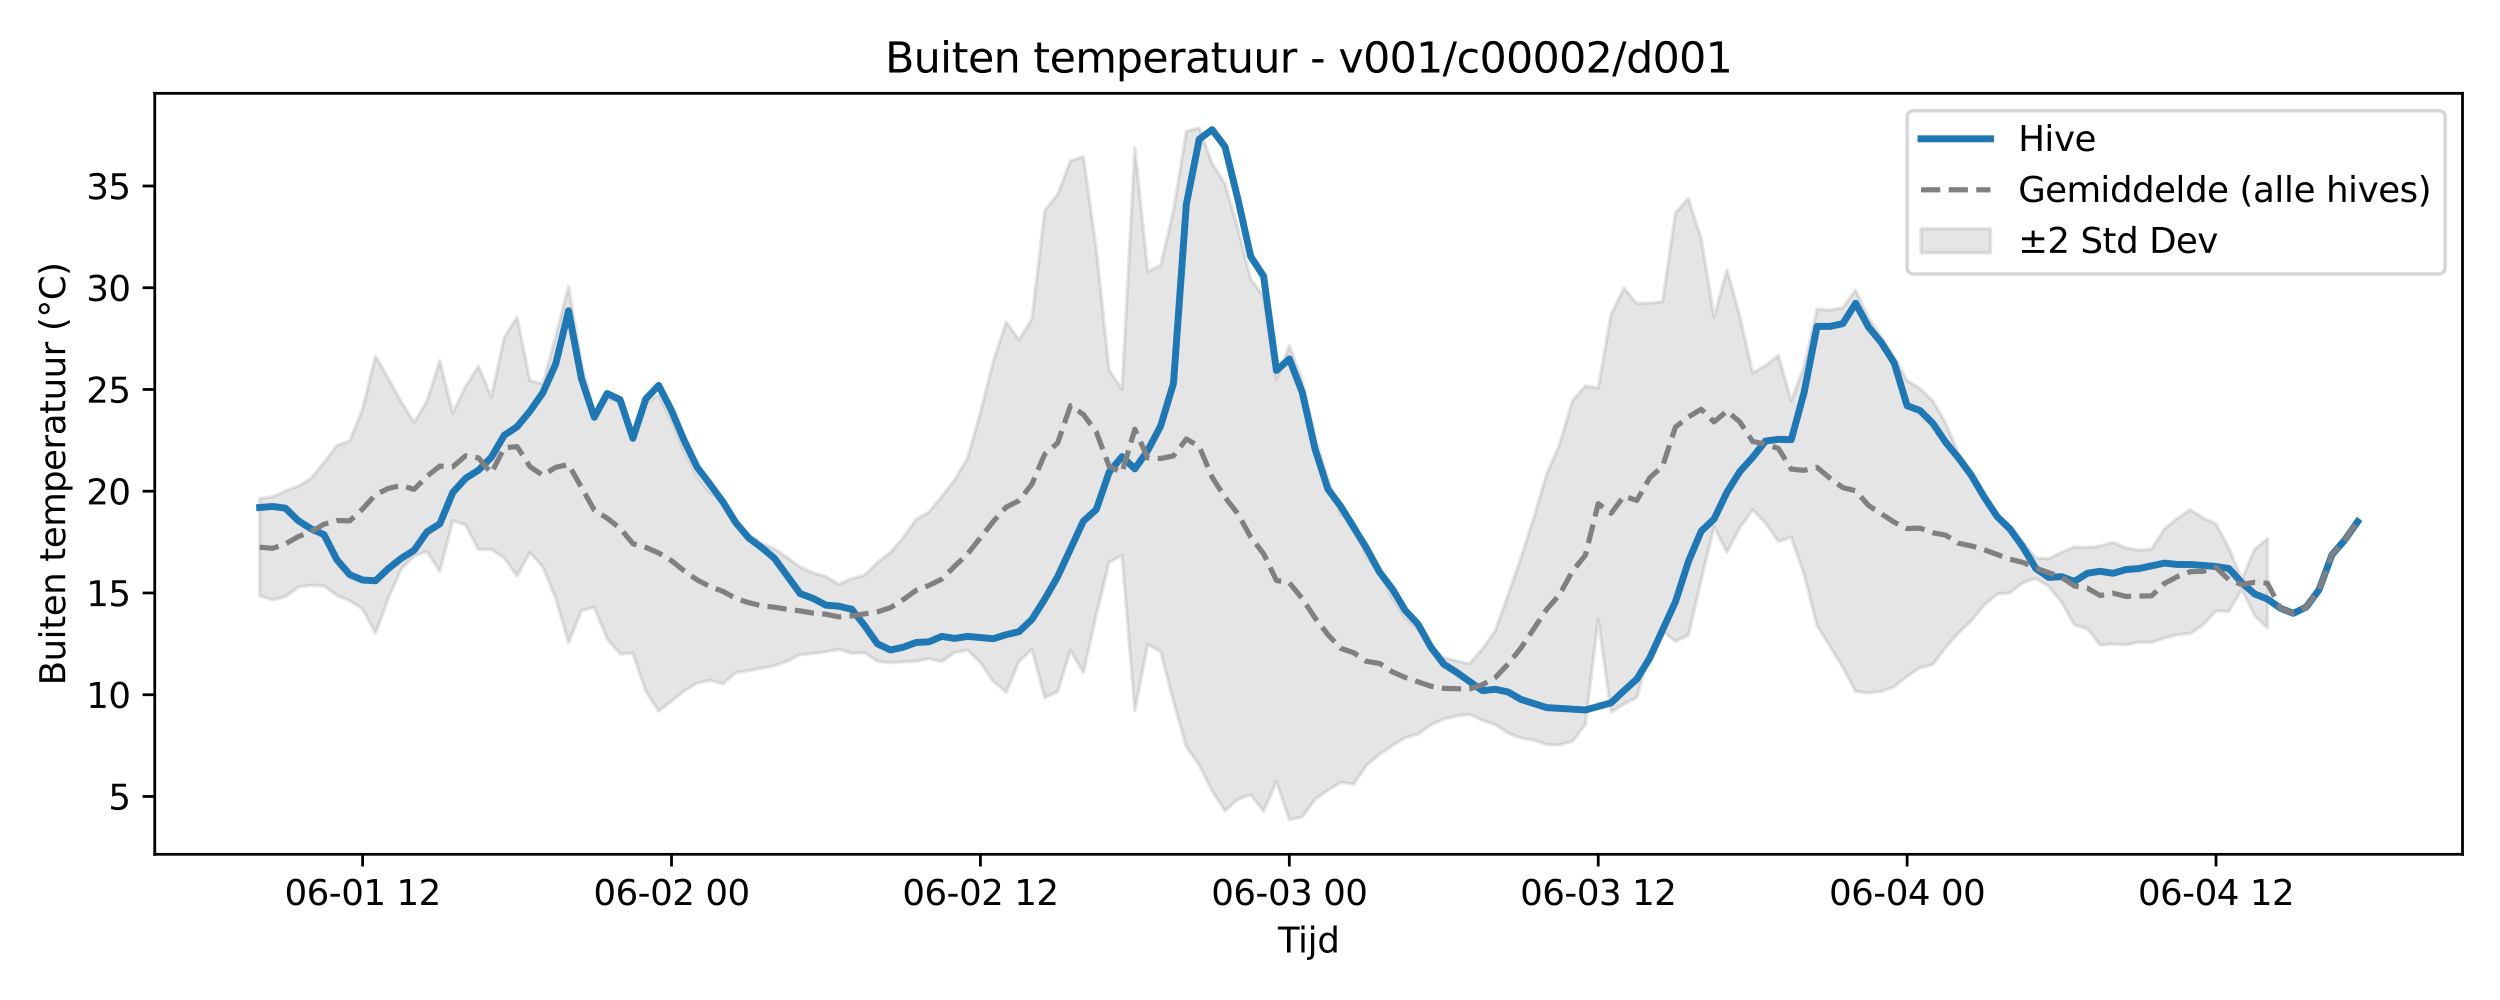<?xml version="1.0" encoding="utf-8" standalone="no"?>
<!DOCTYPE svg PUBLIC "-//W3C//DTD SVG 1.1//EN"
  "http://www.w3.org/Graphics/SVG/1.1/DTD/svg11.dtd">
<svg xmlns:xlink="http://www.w3.org/1999/xlink" width="720pt" height="288pt" viewBox="0 0 720 288" xmlns="http://www.w3.org/2000/svg" version="1.1">
 <defs>
  <style type="text/css">*{stroke-linejoin: round; stroke-linecap: butt}</style>
 </defs>
 <g id="figure_1">
  <g id="patch_1">
   <path d="M 0 288 
L 720 288 
L 720 0 
L 0 0 
z
" style="fill: #ffffff"/>
  </g>
  <g id="axes_1">
   <g id="patch_2">
    <path d="M 44.57 246.04 
L 709.2 246.04 
L 709.2 26.88 
L 44.57 26.88 
z
" style="fill: #ffffff"/>
   </g>
   <g id="FillBetweenPolyCollection_1">
    <defs>
     <path id="m3323a0ef65" d="M 74.78 -144.394 
L 74.78 -116.429 
L 78.487 -115.244 
L 82.194 -116.109 
L 85.901 -118.939 
L 89.608 -119.487 
L 93.314 -119.244 
L 97.021 -116.495 
L 100.728 -114.974 
L 104.435 -112.597 
L 108.142 -105.64 
L 111.848 -115.668 
L 115.555 -124.111 
L 119.262 -127.834 
L 122.969 -129.17 
L 126.676 -123.44 
L 130.383 -138.054 
L 134.089 -136.813 
L 137.796 -129.756 
L 141.503 -129.784 
L 145.21 -127.325 
L 148.917 -122.126 
L 152.623 -128.873 
L 156.33 -124.777 
L 160.037 -115.713 
L 163.744 -102.926 
L 167.451 -112.088 
L 171.157 -113.124 
L 174.864 -104.023 
L 178.571 -99.674 
L 182.278 -99.866 
L 185.985 -88.973 
L 189.691 -83.198 
L 193.398 -86.078 
L 197.105 -89.049 
L 200.812 -91.272 
L 204.519 -92.103 
L 208.225 -91.041 
L 211.932 -94.288 
L 215.639 -94.857 
L 219.346 -95.551 
L 223.053 -96.29 
L 226.759 -97.596 
L 230.466 -99.491 
L 234.173 -99.789 
L 237.88 -100.284 
L 241.587 -100.984 
L 245.293 -99.851 
L 249 -100.039 
L 252.707 -97.532 
L 256.414 -97.145 
L 260.121 -97.393 
L 263.827 -97.565 
L 267.534 -98.286 
L 271.241 -97.463 
L 274.948 -100.077 
L 278.655 -100.804 
L 282.361 -97.143 
L 286.068 -91.757 
L 289.775 -88.645 
L 293.482 -97.552 
L 297.189 -100.996 
L 300.896 -87.033 
L 304.602 -88.847 
L 308.309 -100.694 
L 312.016 -94.287 
L 315.723 -110.892 
L 319.43 -126.124 
L 323.136 -128.047 
L 326.843 -83.341 
L 330.55 -102.435 
L 334.257 -100.377 
L 337.964 -86.026 
L 341.67 -72.975 
L 345.377 -67.63 
L 349.084 -60.195 
L 352.791 -54.516 
L 356.498 -57.798 
L 360.204 -59.119 
L 363.911 -54.373 
L 367.618 -62.879 
L 371.325 -51.922 
L 375.032 -52.71 
L 378.738 -57.782 
L 382.445 -60.427 
L 386.152 -62.675 
L 389.859 -62.167 
L 393.566 -67.616 
L 397.272 -70.683 
L 400.979 -73.244 
L 404.686 -75.566 
L 408.393 -76.528 
L 412.1 -79.247 
L 415.806 -80.916 
L 419.513 -81.808 
L 423.22 -82.269 
L 426.927 -80.555 
L 430.634 -79.294 
L 434.34 -76.857 
L 438.047 -75.392 
L 441.754 -74.85 
L 445.461 -73.55 
L 449.168 -73.448 
L 452.874 -74.52 
L 456.581 -79.341 
L 460.288 -109.61 
L 463.995 -82.913 
L 467.702 -85.252 
L 471.409 -87.188 
L 475.115 -100.021 
L 478.822 -106.326 
L 482.529 -103.264 
L 486.236 -105.045 
L 489.943 -120.967 
L 493.649 -136.272 
L 497.356 -128.999 
L 501.063 -135.998 
L 504.77 -141.155 
L 508.477 -137.38 
L 512.183 -132.063 
L 515.89 -133.252 
L 519.597 -122.559 
L 523.304 -107.835 
L 527.011 -101.903 
L 530.717 -95.78 
L 534.424 -88.868 
L 538.131 -88.402 
L 541.838 -88.893 
L 545.545 -90.203 
L 549.251 -93.171 
L 552.958 -95.692 
L 556.665 -96.608 
L 560.372 -101.572 
L 564.079 -105.766 
L 567.785 -109.249 
L 571.492 -113.841 
L 575.199 -116.863 
L 578.906 -117.29 
L 582.613 -120.205 
L 586.319 -121.421 
L 590.026 -119.069 
L 593.733 -114.582 
L 597.44 -107.99 
L 601.147 -106.939 
L 604.853 -102.236 
L 608.56 -102.527 
L 612.267 -102.273 
L 615.974 -103.077 
L 619.681 -102.962 
L 623.387 -104.246 
L 627.094 -105.176 
L 630.801 -105.539 
L 634.508 -108.092 
L 638.215 -112.062 
L 641.922 -111.917 
L 645.628 -118.286 
L 649.335 -110.77 
L 653.042 -107.162 
L 653.042 -132.856 
L 653.042 -132.856 
L 649.335 -129.833 
L 645.628 -121.048 
L 641.922 -130.152 
L 638.215 -137.04 
L 634.508 -138.861 
L 630.801 -141.18 
L 627.094 -138.684 
L 623.387 -135.707 
L 619.681 -129.847 
L 615.974 -129.55 
L 612.267 -130.191 
L 608.56 -131.806 
L 604.853 -130.749 
L 601.147 -130.311 
L 597.44 -130.465 
L 593.733 -128.952 
L 590.026 -127.07 
L 586.319 -127.323 
L 582.613 -131.86 
L 578.906 -136.599 
L 575.199 -139.76 
L 571.492 -145.485 
L 567.785 -152.29 
L 564.079 -157.304 
L 560.372 -166.167 
L 556.665 -172.538 
L 552.958 -176.11 
L 549.251 -178.397 
L 545.545 -185.012 
L 541.838 -191.01 
L 538.131 -196.45 
L 534.424 -204.45 
L 530.717 -199.361 
L 527.011 -198.708 
L 523.304 -198.962 
L 519.597 -182.545 
L 515.89 -172.503 
L 512.183 -185.608 
L 508.477 -182.767 
L 504.77 -180.554 
L 501.063 -197.01 
L 497.356 -210.243 
L 493.649 -196.721 
L 489.943 -219.31 
L 486.236 -230.795 
L 482.529 -226.715 
L 478.822 -201.132 
L 475.115 -200.739 
L 471.409 -200.561 
L 467.702 -204.987 
L 463.995 -197.418 
L 460.288 -176.284 
L 456.581 -176.85 
L 452.874 -172.545 
L 449.168 -160.109 
L 445.461 -151.467 
L 441.754 -139.004 
L 438.047 -127.41 
L 434.34 -116.68 
L 430.634 -106.401 
L 426.927 -101.084 
L 423.22 -96.868 
L 419.513 -97.608 
L 415.806 -98.584 
L 412.1 -101.509 
L 408.393 -106.823 
L 404.686 -110.213 
L 400.979 -115.772 
L 397.272 -123.199 
L 393.566 -127.428 
L 389.859 -137.835 
L 386.152 -139.904 
L 382.445 -149.994 
L 378.738 -162.277 
L 375.032 -178.55 
L 371.325 -188.389 
L 367.618 -178.771 
L 363.911 -202.683 
L 360.204 -207.537 
L 356.498 -222.254 
L 352.791 -235.081 
L 349.084 -240.955 
L 345.377 -251.158 
L 341.67 -250.167 
L 337.964 -227.376 
L 334.257 -211.518 
L 330.55 -209.845 
L 326.843 -245.439 
L 323.136 -175.82 
L 319.43 -181.325 
L 315.723 -216.324 
L 312.016 -242.948 
L 308.309 -241.658 
L 304.602 -232.007 
L 300.896 -227.402 
L 297.189 -196.136 
L 293.482 -190.091 
L 289.775 -195.231 
L 286.068 -183.885 
L 282.361 -169.15 
L 278.655 -156.112 
L 274.948 -149.807 
L 271.241 -144.997 
L 267.534 -140.518 
L 263.827 -138.392 
L 260.121 -133.206 
L 256.414 -128.821 
L 252.707 -126.035 
L 249 -122.327 
L 245.293 -121.371 
L 241.587 -119.708 
L 237.88 -121.943 
L 234.173 -123.052 
L 230.466 -124.634 
L 226.759 -127.449 
L 223.053 -129.928 
L 219.346 -131.504 
L 215.639 -134.011 
L 211.932 -136.981 
L 208.225 -144.321 
L 204.519 -146.031 
L 200.812 -150.658 
L 197.105 -158.015 
L 193.398 -166.959 
L 189.691 -174.304 
L 185.985 -171.711 
L 182.278 -162.995 
L 178.571 -172.117 
L 174.864 -173.462 
L 171.157 -169.049 
L 167.451 -183.425 
L 163.744 -205.537 
L 160.037 -191.102 
L 156.33 -177.434 
L 152.623 -178.389 
L 148.917 -196.634 
L 145.21 -190.737 
L 141.503 -173.655 
L 137.796 -182.502 
L 134.089 -176.658 
L 130.383 -169.04 
L 126.676 -184.101 
L 122.969 -172.483 
L 119.262 -166.312 
L 115.555 -172.239 
L 111.848 -179.035 
L 108.142 -185.398 
L 104.435 -170.245 
L 100.728 -161.031 
L 97.021 -159.65 
L 93.314 -154.836 
L 89.608 -150.239 
L 85.901 -147.996 
L 82.194 -146.584 
L 78.487 -144.909 
L 74.78 -144.394 
z
" style="stroke: #808080; stroke-opacity: 0.2"/>
    </defs>
    <g clip-path="url(#pe0b21aeaa2)">
     <use xlink:href="#m3323a0ef65" x="0" y="288" style="fill: #808080; fill-opacity: 0.2; stroke: #808080; stroke-opacity: 0.2"/>
    </g>
   </g>
   <g id="matplotlib.axis_1">
    <g id="xtick_1">
     <g id="line2d_1">
      <defs>
       <path id="mafd7fce8d9" d="M 0 0 
L 0 3.5 
" style="stroke: #000000; stroke-width: 0.8"/>
      </defs>
      <g>
       <use xlink:href="#mafd7fce8d9" x="104.435" y="246.04" style="stroke: #000000; stroke-width: 0.8"/>
      </g>
     </g>
     <g id="text_1">
      <!-- 06-01 12 -->
      <g transform="translate(81.954 260.638) scale(0.1 -0.1)">
       <defs>
        <path id="DejaVuSans-30" d="M 2034 4250 
Q 1547 4250 1301 3770 
Q 1056 3291 1056 2328 
Q 1056 1369 1301 889 
Q 1547 409 2034 409 
Q 2525 409 2770 889 
Q 3016 1369 3016 2328 
Q 3016 3291 2770 3770 
Q 2525 4250 2034 4250 
z
M 2034 4750 
Q 2819 4750 3233 4129 
Q 3647 3509 3647 2328 
Q 3647 1150 3233 529 
Q 2819 -91 2034 -91 
Q 1250 -91 836 529 
Q 422 1150 422 2328 
Q 422 3509 836 4129 
Q 1250 4750 2034 4750 
z
" transform="scale(0.016)"/>
        <path id="DejaVuSans-36" d="M 2113 2584 
Q 1688 2584 1439 2293 
Q 1191 2003 1191 1497 
Q 1191 994 1439 701 
Q 1688 409 2113 409 
Q 2538 409 2786 701 
Q 3034 994 3034 1497 
Q 3034 2003 2786 2293 
Q 2538 2584 2113 2584 
z
M 3366 4563 
L 3366 3988 
Q 3128 4100 2886 4159 
Q 2644 4219 2406 4219 
Q 1781 4219 1451 3797 
Q 1122 3375 1075 2522 
Q 1259 2794 1537 2939 
Q 1816 3084 2150 3084 
Q 2853 3084 3261 2657 
Q 3669 2231 3669 1497 
Q 3669 778 3244 343 
Q 2819 -91 2113 -91 
Q 1303 -91 875 529 
Q 447 1150 447 2328 
Q 447 3434 972 4092 
Q 1497 4750 2381 4750 
Q 2619 4750 2861 4703 
Q 3103 4656 3366 4563 
z
" transform="scale(0.016)"/>
        <path id="DejaVuSans-2d" d="M 313 2009 
L 1997 2009 
L 1997 1497 
L 313 1497 
L 313 2009 
z
" transform="scale(0.016)"/>
        <path id="DejaVuSans-31" d="M 794 531 
L 1825 531 
L 1825 4091 
L 703 3866 
L 703 4441 
L 1819 4666 
L 2450 4666 
L 2450 531 
L 3481 531 
L 3481 0 
L 794 0 
L 794 531 
z
" transform="scale(0.016)"/>
        <path id="DejaVuSans-20" transform="scale(0.016)"/>
        <path id="DejaVuSans-32" d="M 1228 531 
L 3431 531 
L 3431 0 
L 469 0 
L 469 531 
Q 828 903 1448 1529 
Q 2069 2156 2228 2338 
Q 2531 2678 2651 2914 
Q 2772 3150 2772 3378 
Q 2772 3750 2511 3984 
Q 2250 4219 1831 4219 
Q 1534 4219 1204 4116 
Q 875 4013 500 3803 
L 500 4441 
Q 881 4594 1212 4672 
Q 1544 4750 1819 4750 
Q 2544 4750 2975 4387 
Q 3406 4025 3406 3419 
Q 3406 3131 3298 2873 
Q 3191 2616 2906 2266 
Q 2828 2175 2409 1742 
Q 1991 1309 1228 531 
z
" transform="scale(0.016)"/>
       </defs>
       <use xlink:href="#DejaVuSans-30"/>
       <use xlink:href="#DejaVuSans-36" transform="translate(63.623 0)"/>
       <use xlink:href="#DejaVuSans-2d" transform="translate(127.246 0)"/>
       <use xlink:href="#DejaVuSans-30" transform="translate(163.33 0)"/>
       <use xlink:href="#DejaVuSans-31" transform="translate(226.953 0)"/>
       <use xlink:href="#DejaVuSans-20" transform="translate(290.576 0)"/>
       <use xlink:href="#DejaVuSans-31" transform="translate(322.363 0)"/>
       <use xlink:href="#DejaVuSans-32" transform="translate(385.986 0)"/>
      </g>
     </g>
    </g>
    <g id="xtick_2">
     <g id="line2d_2">
      <g>
       <use xlink:href="#mafd7fce8d9" x="193.398" y="246.04" style="stroke: #000000; stroke-width: 0.8"/>
      </g>
     </g>
     <g id="text_2">
      <!-- 06-02 00 -->
      <g transform="translate(170.918 260.638) scale(0.1 -0.1)">
       <use xlink:href="#DejaVuSans-30"/>
       <use xlink:href="#DejaVuSans-36" transform="translate(63.623 0)"/>
       <use xlink:href="#DejaVuSans-2d" transform="translate(127.246 0)"/>
       <use xlink:href="#DejaVuSans-30" transform="translate(163.33 0)"/>
       <use xlink:href="#DejaVuSans-32" transform="translate(226.953 0)"/>
       <use xlink:href="#DejaVuSans-20" transform="translate(290.576 0)"/>
       <use xlink:href="#DejaVuSans-30" transform="translate(322.363 0)"/>
       <use xlink:href="#DejaVuSans-30" transform="translate(385.986 0)"/>
      </g>
     </g>
    </g>
    <g id="xtick_3">
     <g id="line2d_3">
      <g>
       <use xlink:href="#mafd7fce8d9" x="282.361" y="246.04" style="stroke: #000000; stroke-width: 0.8"/>
      </g>
     </g>
     <g id="text_3">
      <!-- 06-02 12 -->
      <g transform="translate(259.881 260.638) scale(0.1 -0.1)">
       <use xlink:href="#DejaVuSans-30"/>
       <use xlink:href="#DejaVuSans-36" transform="translate(63.623 0)"/>
       <use xlink:href="#DejaVuSans-2d" transform="translate(127.246 0)"/>
       <use xlink:href="#DejaVuSans-30" transform="translate(163.33 0)"/>
       <use xlink:href="#DejaVuSans-32" transform="translate(226.953 0)"/>
       <use xlink:href="#DejaVuSans-20" transform="translate(290.576 0)"/>
       <use xlink:href="#DejaVuSans-31" transform="translate(322.363 0)"/>
       <use xlink:href="#DejaVuSans-32" transform="translate(385.986 0)"/>
      </g>
     </g>
    </g>
    <g id="xtick_4">
     <g id="line2d_4">
      <g>
       <use xlink:href="#mafd7fce8d9" x="371.325" y="246.04" style="stroke: #000000; stroke-width: 0.8"/>
      </g>
     </g>
     <g id="text_4">
      <!-- 06-03 00 -->
      <g transform="translate(348.844 260.638) scale(0.1 -0.1)">
       <defs>
        <path id="DejaVuSans-33" d="M 2597 2516 
Q 3050 2419 3304 2112 
Q 3559 1806 3559 1356 
Q 3559 666 3084 287 
Q 2609 -91 1734 -91 
Q 1441 -91 1130 -33 
Q 819 25 488 141 
L 488 750 
Q 750 597 1062 519 
Q 1375 441 1716 441 
Q 2309 441 2620 675 
Q 2931 909 2931 1356 
Q 2931 1769 2642 2001 
Q 2353 2234 1838 2234 
L 1294 2234 
L 1294 2753 
L 1863 2753 
Q 2328 2753 2575 2939 
Q 2822 3125 2822 3475 
Q 2822 3834 2567 4026 
Q 2313 4219 1838 4219 
Q 1578 4219 1281 4162 
Q 984 4106 628 3988 
L 628 4550 
Q 988 4650 1302 4700 
Q 1616 4750 1894 4750 
Q 2613 4750 3031 4423 
Q 3450 4097 3450 3541 
Q 3450 3153 3228 2886 
Q 3006 2619 2597 2516 
z
" transform="scale(0.016)"/>
       </defs>
       <use xlink:href="#DejaVuSans-30"/>
       <use xlink:href="#DejaVuSans-36" transform="translate(63.623 0)"/>
       <use xlink:href="#DejaVuSans-2d" transform="translate(127.246 0)"/>
       <use xlink:href="#DejaVuSans-30" transform="translate(163.33 0)"/>
       <use xlink:href="#DejaVuSans-33" transform="translate(226.953 0)"/>
       <use xlink:href="#DejaVuSans-20" transform="translate(290.576 0)"/>
       <use xlink:href="#DejaVuSans-30" transform="translate(322.363 0)"/>
       <use xlink:href="#DejaVuSans-30" transform="translate(385.986 0)"/>
      </g>
     </g>
    </g>
    <g id="xtick_5">
     <g id="line2d_5">
      <g>
       <use xlink:href="#mafd7fce8d9" x="460.288" y="246.04" style="stroke: #000000; stroke-width: 0.8"/>
      </g>
     </g>
     <g id="text_5">
      <!-- 06-03 12 -->
      <g transform="translate(437.808 260.638) scale(0.1 -0.1)">
       <use xlink:href="#DejaVuSans-30"/>
       <use xlink:href="#DejaVuSans-36" transform="translate(63.623 0)"/>
       <use xlink:href="#DejaVuSans-2d" transform="translate(127.246 0)"/>
       <use xlink:href="#DejaVuSans-30" transform="translate(163.33 0)"/>
       <use xlink:href="#DejaVuSans-33" transform="translate(226.953 0)"/>
       <use xlink:href="#DejaVuSans-20" transform="translate(290.576 0)"/>
       <use xlink:href="#DejaVuSans-31" transform="translate(322.363 0)"/>
       <use xlink:href="#DejaVuSans-32" transform="translate(385.986 0)"/>
      </g>
     </g>
    </g>
    <g id="xtick_6">
     <g id="line2d_6">
      <g>
       <use xlink:href="#mafd7fce8d9" x="549.251" y="246.04" style="stroke: #000000; stroke-width: 0.8"/>
      </g>
     </g>
     <g id="text_6">
      <!-- 06-04 00 -->
      <g transform="translate(526.771 260.638) scale(0.1 -0.1)">
       <defs>
        <path id="DejaVuSans-34" d="M 2419 4116 
L 825 1625 
L 2419 1625 
L 2419 4116 
z
M 2253 4666 
L 3047 4666 
L 3047 1625 
L 3713 1625 
L 3713 1100 
L 3047 1100 
L 3047 0 
L 2419 0 
L 2419 1100 
L 313 1100 
L 313 1709 
L 2253 4666 
z
" transform="scale(0.016)"/>
       </defs>
       <use xlink:href="#DejaVuSans-30"/>
       <use xlink:href="#DejaVuSans-36" transform="translate(63.623 0)"/>
       <use xlink:href="#DejaVuSans-2d" transform="translate(127.246 0)"/>
       <use xlink:href="#DejaVuSans-30" transform="translate(163.33 0)"/>
       <use xlink:href="#DejaVuSans-34" transform="translate(226.953 0)"/>
       <use xlink:href="#DejaVuSans-20" transform="translate(290.576 0)"/>
       <use xlink:href="#DejaVuSans-30" transform="translate(322.363 0)"/>
       <use xlink:href="#DejaVuSans-30" transform="translate(385.986 0)"/>
      </g>
     </g>
    </g>
    <g id="xtick_7">
     <g id="line2d_7">
      <g>
       <use xlink:href="#mafd7fce8d9" x="638.215" y="246.04" style="stroke: #000000; stroke-width: 0.8"/>
      </g>
     </g>
     <g id="text_7">
      <!-- 06-04 12 -->
      <g transform="translate(615.734 260.638) scale(0.1 -0.1)">
       <use xlink:href="#DejaVuSans-30"/>
       <use xlink:href="#DejaVuSans-36" transform="translate(63.623 0)"/>
       <use xlink:href="#DejaVuSans-2d" transform="translate(127.246 0)"/>
       <use xlink:href="#DejaVuSans-30" transform="translate(163.33 0)"/>
       <use xlink:href="#DejaVuSans-34" transform="translate(226.953 0)"/>
       <use xlink:href="#DejaVuSans-20" transform="translate(290.576 0)"/>
       <use xlink:href="#DejaVuSans-31" transform="translate(322.363 0)"/>
       <use xlink:href="#DejaVuSans-32" transform="translate(385.986 0)"/>
      </g>
     </g>
    </g>
    <g id="text_8">
     <!-- Tijd -->
     <g transform="translate(368.035 274.317) scale(0.1 -0.1)">
      <defs>
       <path id="DejaVuSans-54" d="M -19 4666 
L 3928 4666 
L 3928 4134 
L 2272 4134 
L 2272 0 
L 1638 0 
L 1638 4134 
L -19 4134 
L -19 4666 
z
" transform="scale(0.016)"/>
       <path id="DejaVuSans-69" d="M 603 3500 
L 1178 3500 
L 1178 0 
L 603 0 
L 603 3500 
z
M 603 4863 
L 1178 4863 
L 1178 4134 
L 603 4134 
L 603 4863 
z
" transform="scale(0.016)"/>
       <path id="DejaVuSans-6a" d="M 603 3500 
L 1178 3500 
L 1178 -63 
Q 1178 -731 923 -1031 
Q 669 -1331 103 -1331 
L -116 -1331 
L -116 -844 
L 38 -844 
Q 366 -844 484 -692 
Q 603 -541 603 -63 
L 603 3500 
z
M 603 4863 
L 1178 4863 
L 1178 4134 
L 603 4134 
L 603 4863 
z
" transform="scale(0.016)"/>
       <path id="DejaVuSans-64" d="M 2906 2969 
L 2906 4863 
L 3481 4863 
L 3481 0 
L 2906 0 
L 2906 525 
Q 2725 213 2448 61 
Q 2172 -91 1784 -91 
Q 1150 -91 751 415 
Q 353 922 353 1747 
Q 353 2572 751 3078 
Q 1150 3584 1784 3584 
Q 2172 3584 2448 3432 
Q 2725 3281 2906 2969 
z
M 947 1747 
Q 947 1113 1208 752 
Q 1469 391 1925 391 
Q 2381 391 2643 752 
Q 2906 1113 2906 1747 
Q 2906 2381 2643 2742 
Q 2381 3103 1925 3103 
Q 1469 3103 1208 2742 
Q 947 2381 947 1747 
z
" transform="scale(0.016)"/>
      </defs>
      <use xlink:href="#DejaVuSans-54"/>
      <use xlink:href="#DejaVuSans-69" transform="translate(57.959 0)"/>
      <use xlink:href="#DejaVuSans-6a" transform="translate(85.742 0)"/>
      <use xlink:href="#DejaVuSans-64" transform="translate(113.525 0)"/>
     </g>
    </g>
   </g>
   <g id="matplotlib.axis_2">
    <g id="ytick_1">
     <g id="line2d_8">
      <defs>
       <path id="m4defe7dc3b" d="M 0 0 
L -3.5 0 
" style="stroke: #000000; stroke-width: 0.8"/>
      </defs>
      <g>
       <use xlink:href="#m4defe7dc3b" x="44.57" y="229.382" style="stroke: #000000; stroke-width: 0.8"/>
      </g>
     </g>
     <g id="text_9">
      <!-- 5 -->
      <g transform="translate(31.207 233.181) scale(0.1 -0.1)">
       <defs>
        <path id="DejaVuSans-35" d="M 691 4666 
L 3169 4666 
L 3169 4134 
L 1269 4134 
L 1269 2991 
Q 1406 3038 1543 3061 
Q 1681 3084 1819 3084 
Q 2600 3084 3056 2656 
Q 3513 2228 3513 1497 
Q 3513 744 3044 326 
Q 2575 -91 1722 -91 
Q 1428 -91 1123 -41 
Q 819 9 494 109 
L 494 744 
Q 775 591 1075 516 
Q 1375 441 1709 441 
Q 2250 441 2565 725 
Q 2881 1009 2881 1497 
Q 2881 1984 2565 2268 
Q 2250 2553 1709 2553 
Q 1456 2553 1204 2497 
Q 953 2441 691 2322 
L 691 4666 
z
" transform="scale(0.016)"/>
       </defs>
       <use xlink:href="#DejaVuSans-35"/>
      </g>
     </g>
    </g>
    <g id="ytick_2">
     <g id="line2d_9">
      <g>
       <use xlink:href="#m4defe7dc3b" x="44.57" y="200.078" style="stroke: #000000; stroke-width: 0.8"/>
      </g>
     </g>
     <g id="text_10">
      <!-- 10 -->
      <g transform="translate(24.845 203.878) scale(0.1 -0.1)">
       <use xlink:href="#DejaVuSans-31"/>
       <use xlink:href="#DejaVuSans-30" transform="translate(63.623 0)"/>
      </g>
     </g>
    </g>
    <g id="ytick_3">
     <g id="line2d_10">
      <g>
       <use xlink:href="#m4defe7dc3b" x="44.57" y="170.775" style="stroke: #000000; stroke-width: 0.8"/>
      </g>
     </g>
     <g id="text_11">
      <!-- 15 -->
      <g transform="translate(24.845 174.574) scale(0.1 -0.1)">
       <use xlink:href="#DejaVuSans-31"/>
       <use xlink:href="#DejaVuSans-35" transform="translate(63.623 0)"/>
      </g>
     </g>
    </g>
    <g id="ytick_4">
     <g id="line2d_11">
      <g>
       <use xlink:href="#m4defe7dc3b" x="44.57" y="141.471" style="stroke: #000000; stroke-width: 0.8"/>
      </g>
     </g>
     <g id="text_12">
      <!-- 20 -->
      <g transform="translate(24.845 145.271) scale(0.1 -0.1)">
       <use xlink:href="#DejaVuSans-32"/>
       <use xlink:href="#DejaVuSans-30" transform="translate(63.623 0)"/>
      </g>
     </g>
    </g>
    <g id="ytick_5">
     <g id="line2d_12">
      <g>
       <use xlink:href="#m4defe7dc3b" x="44.57" y="112.168" style="stroke: #000000; stroke-width: 0.8"/>
      </g>
     </g>
     <g id="text_13">
      <!-- 25 -->
      <g transform="translate(24.845 115.967) scale(0.1 -0.1)">
       <use xlink:href="#DejaVuSans-32"/>
       <use xlink:href="#DejaVuSans-35" transform="translate(63.623 0)"/>
      </g>
     </g>
    </g>
    <g id="ytick_6">
     <g id="line2d_13">
      <g>
       <use xlink:href="#m4defe7dc3b" x="44.57" y="82.865" style="stroke: #000000; stroke-width: 0.8"/>
      </g>
     </g>
     <g id="text_14">
      <!-- 30 -->
      <g transform="translate(24.845 86.664) scale(0.1 -0.1)">
       <use xlink:href="#DejaVuSans-33"/>
       <use xlink:href="#DejaVuSans-30" transform="translate(63.623 0)"/>
      </g>
     </g>
    </g>
    <g id="ytick_7">
     <g id="line2d_14">
      <g>
       <use xlink:href="#m4defe7dc3b" x="44.57" y="53.561" style="stroke: #000000; stroke-width: 0.8"/>
      </g>
     </g>
     <g id="text_15">
      <!-- 35 -->
      <g transform="translate(24.845 57.36) scale(0.1 -0.1)">
       <use xlink:href="#DejaVuSans-33"/>
       <use xlink:href="#DejaVuSans-35" transform="translate(63.623 0)"/>
      </g>
     </g>
    </g>
    <g id="text_16">
     <!-- Buiten temperatuur (°C) -->
     <g transform="translate(18.765 197.355) rotate(-90) scale(0.1 -0.1)">
      <defs>
       <path id="DejaVuSans-42" d="M 1259 2228 
L 1259 519 
L 2272 519 
Q 2781 519 3026 730 
Q 3272 941 3272 1375 
Q 3272 1813 3026 2020 
Q 2781 2228 2272 2228 
L 1259 2228 
z
M 1259 4147 
L 1259 2741 
L 2194 2741 
Q 2656 2741 2882 2914 
Q 3109 3088 3109 3444 
Q 3109 3797 2882 3972 
Q 2656 4147 2194 4147 
L 1259 4147 
z
M 628 4666 
L 2241 4666 
Q 2963 4666 3353 4366 
Q 3744 4066 3744 3513 
Q 3744 3084 3544 2831 
Q 3344 2578 2956 2516 
Q 3422 2416 3680 2098 
Q 3938 1781 3938 1306 
Q 3938 681 3513 340 
Q 3088 0 2303 0 
L 628 0 
L 628 4666 
z
" transform="scale(0.016)"/>
       <path id="DejaVuSans-75" d="M 544 1381 
L 544 3500 
L 1119 3500 
L 1119 1403 
Q 1119 906 1312 657 
Q 1506 409 1894 409 
Q 2359 409 2629 706 
Q 2900 1003 2900 1516 
L 2900 3500 
L 3475 3500 
L 3475 0 
L 2900 0 
L 2900 538 
Q 2691 219 2414 64 
Q 2138 -91 1772 -91 
Q 1169 -91 856 284 
Q 544 659 544 1381 
z
M 1991 3584 
L 1991 3584 
z
" transform="scale(0.016)"/>
       <path id="DejaVuSans-74" d="M 1172 4494 
L 1172 3500 
L 2356 3500 
L 2356 3053 
L 1172 3053 
L 1172 1153 
Q 1172 725 1289 603 
Q 1406 481 1766 481 
L 2356 481 
L 2356 0 
L 1766 0 
Q 1100 0 847 248 
Q 594 497 594 1153 
L 594 3053 
L 172 3053 
L 172 3500 
L 594 3500 
L 594 4494 
L 1172 4494 
z
" transform="scale(0.016)"/>
       <path id="DejaVuSans-65" d="M 3597 1894 
L 3597 1613 
L 953 1613 
Q 991 1019 1311 708 
Q 1631 397 2203 397 
Q 2534 397 2845 478 
Q 3156 559 3463 722 
L 3463 178 
Q 3153 47 2828 -22 
Q 2503 -91 2169 -91 
Q 1331 -91 842 396 
Q 353 884 353 1716 
Q 353 2575 817 3079 
Q 1281 3584 2069 3584 
Q 2775 3584 3186 3129 
Q 3597 2675 3597 1894 
z
M 3022 2063 
Q 3016 2534 2758 2815 
Q 2500 3097 2075 3097 
Q 1594 3097 1305 2825 
Q 1016 2553 972 2059 
L 3022 2063 
z
" transform="scale(0.016)"/>
       <path id="DejaVuSans-6e" d="M 3513 2113 
L 3513 0 
L 2938 0 
L 2938 2094 
Q 2938 2591 2744 2837 
Q 2550 3084 2163 3084 
Q 1697 3084 1428 2787 
Q 1159 2491 1159 1978 
L 1159 0 
L 581 0 
L 581 3500 
L 1159 3500 
L 1159 2956 
Q 1366 3272 1645 3428 
Q 1925 3584 2291 3584 
Q 2894 3584 3203 3211 
Q 3513 2838 3513 2113 
z
" transform="scale(0.016)"/>
       <path id="DejaVuSans-6d" d="M 3328 2828 
Q 3544 3216 3844 3400 
Q 4144 3584 4550 3584 
Q 5097 3584 5394 3201 
Q 5691 2819 5691 2113 
L 5691 0 
L 5113 0 
L 5113 2094 
Q 5113 2597 4934 2840 
Q 4756 3084 4391 3084 
Q 3944 3084 3684 2787 
Q 3425 2491 3425 1978 
L 3425 0 
L 2847 0 
L 2847 2094 
Q 2847 2600 2669 2842 
Q 2491 3084 2119 3084 
Q 1678 3084 1418 2786 
Q 1159 2488 1159 1978 
L 1159 0 
L 581 0 
L 581 3500 
L 1159 3500 
L 1159 2956 
Q 1356 3278 1631 3431 
Q 1906 3584 2284 3584 
Q 2666 3584 2933 3390 
Q 3200 3197 3328 2828 
z
" transform="scale(0.016)"/>
       <path id="DejaVuSans-70" d="M 1159 525 
L 1159 -1331 
L 581 -1331 
L 581 3500 
L 1159 3500 
L 1159 2969 
Q 1341 3281 1617 3432 
Q 1894 3584 2278 3584 
Q 2916 3584 3314 3078 
Q 3713 2572 3713 1747 
Q 3713 922 3314 415 
Q 2916 -91 2278 -91 
Q 1894 -91 1617 61 
Q 1341 213 1159 525 
z
M 3116 1747 
Q 3116 2381 2855 2742 
Q 2594 3103 2138 3103 
Q 1681 3103 1420 2742 
Q 1159 2381 1159 1747 
Q 1159 1113 1420 752 
Q 1681 391 2138 391 
Q 2594 391 2855 752 
Q 3116 1113 3116 1747 
z
" transform="scale(0.016)"/>
       <path id="DejaVuSans-72" d="M 2631 2963 
Q 2534 3019 2420 3045 
Q 2306 3072 2169 3072 
Q 1681 3072 1420 2755 
Q 1159 2438 1159 1844 
L 1159 0 
L 581 0 
L 581 3500 
L 1159 3500 
L 1159 2956 
Q 1341 3275 1631 3429 
Q 1922 3584 2338 3584 
Q 2397 3584 2469 3576 
Q 2541 3569 2628 3553 
L 2631 2963 
z
" transform="scale(0.016)"/>
       <path id="DejaVuSans-61" d="M 2194 1759 
Q 1497 1759 1228 1600 
Q 959 1441 959 1056 
Q 959 750 1161 570 
Q 1363 391 1709 391 
Q 2188 391 2477 730 
Q 2766 1069 2766 1631 
L 2766 1759 
L 2194 1759 
z
M 3341 1997 
L 3341 0 
L 2766 0 
L 2766 531 
Q 2569 213 2275 61 
Q 1981 -91 1556 -91 
Q 1019 -91 701 211 
Q 384 513 384 1019 
Q 384 1609 779 1909 
Q 1175 2209 1959 2209 
L 2766 2209 
L 2766 2266 
Q 2766 2663 2505 2880 
Q 2244 3097 1772 3097 
Q 1472 3097 1187 3025 
Q 903 2953 641 2809 
L 641 3341 
Q 956 3463 1253 3523 
Q 1550 3584 1831 3584 
Q 2591 3584 2966 3190 
Q 3341 2797 3341 1997 
z
" transform="scale(0.016)"/>
       <path id="DejaVuSans-28" d="M 1984 4856 
Q 1566 4138 1362 3434 
Q 1159 2731 1159 2009 
Q 1159 1288 1364 580 
Q 1569 -128 1984 -844 
L 1484 -844 
Q 1016 -109 783 600 
Q 550 1309 550 2009 
Q 550 2706 781 3412 
Q 1013 4119 1484 4856 
L 1984 4856 
z
" transform="scale(0.016)"/>
       <path id="DejaVuSans-b0" d="M 1600 4347 
Q 1350 4347 1178 4173 
Q 1006 4000 1006 3750 
Q 1006 3503 1178 3333 
Q 1350 3163 1600 3163 
Q 1850 3163 2022 3333 
Q 2194 3503 2194 3750 
Q 2194 3997 2020 4172 
Q 1847 4347 1600 4347 
z
M 1600 4750 
Q 1800 4750 1984 4673 
Q 2169 4597 2303 4453 
Q 2447 4313 2519 4134 
Q 2591 3956 2591 3750 
Q 2591 3338 2302 3052 
Q 2013 2766 1594 2766 
Q 1172 2766 890 3047 
Q 609 3328 609 3750 
Q 609 4169 896 4459 
Q 1184 4750 1600 4750 
z
" transform="scale(0.016)"/>
       <path id="DejaVuSans-43" d="M 4122 4306 
L 4122 3641 
Q 3803 3938 3442 4084 
Q 3081 4231 2675 4231 
Q 1875 4231 1450 3742 
Q 1025 3253 1025 2328 
Q 1025 1406 1450 917 
Q 1875 428 2675 428 
Q 3081 428 3442 575 
Q 3803 722 4122 1019 
L 4122 359 
Q 3791 134 3420 21 
Q 3050 -91 2638 -91 
Q 1578 -91 968 557 
Q 359 1206 359 2328 
Q 359 3453 968 4101 
Q 1578 4750 2638 4750 
Q 3056 4750 3426 4639 
Q 3797 4528 4122 4306 
z
" transform="scale(0.016)"/>
       <path id="DejaVuSans-29" d="M 513 4856 
L 1013 4856 
Q 1481 4119 1714 3412 
Q 1947 2706 1947 2009 
Q 1947 1309 1714 600 
Q 1481 -109 1013 -844 
L 513 -844 
Q 928 -128 1133 580 
Q 1338 1288 1338 2009 
Q 1338 2731 1133 3434 
Q 928 4138 513 4856 
z
" transform="scale(0.016)"/>
      </defs>
      <use xlink:href="#DejaVuSans-42"/>
      <use xlink:href="#DejaVuSans-75" transform="translate(68.604 0)"/>
      <use xlink:href="#DejaVuSans-69" transform="translate(131.982 0)"/>
      <use xlink:href="#DejaVuSans-74" transform="translate(159.766 0)"/>
      <use xlink:href="#DejaVuSans-65" transform="translate(198.975 0)"/>
      <use xlink:href="#DejaVuSans-6e" transform="translate(260.498 0)"/>
      <use xlink:href="#DejaVuSans-20" transform="translate(323.877 0)"/>
      <use xlink:href="#DejaVuSans-74" transform="translate(355.664 0)"/>
      <use xlink:href="#DejaVuSans-65" transform="translate(394.873 0)"/>
      <use xlink:href="#DejaVuSans-6d" transform="translate(456.396 0)"/>
      <use xlink:href="#DejaVuSans-70" transform="translate(553.809 0)"/>
      <use xlink:href="#DejaVuSans-65" transform="translate(617.285 0)"/>
      <use xlink:href="#DejaVuSans-72" transform="translate(678.809 0)"/>
      <use xlink:href="#DejaVuSans-61" transform="translate(719.922 0)"/>
      <use xlink:href="#DejaVuSans-74" transform="translate(781.201 0)"/>
      <use xlink:href="#DejaVuSans-75" transform="translate(820.41 0)"/>
      <use xlink:href="#DejaVuSans-75" transform="translate(883.789 0)"/>
      <use xlink:href="#DejaVuSans-72" transform="translate(947.168 0)"/>
      <use xlink:href="#DejaVuSans-20" transform="translate(988.281 0)"/>
      <use xlink:href="#DejaVuSans-28" transform="translate(1020.068 0)"/>
      <use xlink:href="#DejaVuSans-b0" transform="translate(1059.082 0)"/>
      <use xlink:href="#DejaVuSans-43" transform="translate(1109.082 0)"/>
      <use xlink:href="#DejaVuSans-29" transform="translate(1178.906 0)"/>
     </g>
    </g>
   </g>
   <g id="line2d_15">
    <path d="M 74.78 146.16 
L 78.487 145.867 
L 82.194 146.355 
L 85.901 149.969 
L 89.608 152.314 
L 93.314 153.974 
L 97.021 161.202 
L 100.728 165.5 
L 104.435 167.063 
L 108.142 167.258 
L 111.848 163.742 
L 115.555 160.812 
L 119.262 158.467 
L 122.969 153.193 
L 126.676 150.849 
L 130.383 141.862 
L 134.089 137.76 
L 137.796 135.415 
L 141.503 131.704 
L 145.21 125.355 
L 148.917 122.913 
L 152.623 118.419 
L 156.33 113.145 
L 160.037 104.842 
L 163.744 89.507 
L 167.451 109.042 
L 171.157 120.178 
L 174.864 113.34 
L 178.571 115.098 
L 182.278 126.234 
L 185.985 114.903 
L 189.691 110.996 
L 193.398 118.224 
L 197.105 127.015 
L 200.812 134.634 
L 204.519 139.518 
L 208.225 144.597 
L 211.932 150.556 
L 215.639 154.951 
L 219.346 157.686 
L 223.053 160.812 
L 230.466 170.97 
L 234.173 172.338 
L 237.88 174.291 
L 241.587 174.584 
L 245.293 175.463 
L 249 180.152 
L 252.707 185.427 
L 256.414 187.185 
L 260.121 186.403 
L 263.827 185.036 
L 267.534 184.841 
L 271.241 183.278 
L 274.948 183.864 
L 278.655 183.278 
L 286.068 183.961 
L 289.775 182.789 
L 293.482 181.91 
L 297.189 178.394 
L 300.896 172.533 
L 304.602 166.086 
L 312.016 150.067 
L 315.723 146.746 
L 319.43 136.001 
L 323.136 131.508 
L 326.843 135.025 
L 330.55 129.75 
L 334.257 122.717 
L 337.964 110.41 
L 341.67 58.836 
L 345.377 40.082 
L 349.084 37.347 
L 352.791 42.231 
L 356.498 57.273 
L 360.204 73.878 
L 363.911 79.544 
L 367.618 106.698 
L 371.325 103.377 
L 375.032 112.949 
L 378.738 129.359 
L 382.445 140.885 
L 386.152 145.867 
L 393.566 157.881 
L 397.272 164.719 
L 400.979 169.603 
L 404.686 175.756 
L 408.393 179.761 
L 412.1 186.403 
L 415.806 191.287 
L 419.513 193.632 
L 426.927 198.906 
L 430.634 198.515 
L 434.34 199.297 
L 438.047 201.446 
L 445.461 203.79 
L 456.581 204.474 
L 463.995 202.423 
L 467.702 198.906 
L 471.409 195.585 
L 475.115 189.529 
L 482.529 173.315 
L 486.236 161.788 
L 489.943 152.997 
L 493.649 149.481 
L 497.356 141.764 
L 501.063 135.806 
L 504.77 131.704 
L 508.477 127.015 
L 512.183 126.527 
L 515.89 126.624 
L 519.597 112.949 
L 523.304 94 
L 527.011 94 
L 530.717 93.218 
L 534.424 87.358 
L 538.131 94.195 
L 541.838 98.688 
L 545.545 104.549 
L 549.251 116.857 
L 552.958 118.224 
L 556.665 121.936 
L 560.372 127.406 
L 564.079 131.899 
L 567.785 136.978 
L 571.492 143.23 
L 575.199 148.797 
L 578.906 152.411 
L 582.613 157.588 
L 586.319 163.742 
L 590.026 166.282 
L 593.733 166.086 
L 597.44 167.454 
L 601.147 165.11 
L 604.853 164.523 
L 608.56 165.11 
L 612.267 164.035 
L 615.974 163.742 
L 623.387 162.179 
L 627.094 162.57 
L 630.801 162.57 
L 638.215 163.156 
L 641.922 163.742 
L 645.628 167.845 
L 649.335 171.068 
L 653.042 172.533 
L 656.749 175.17 
L 660.456 176.636 
L 664.162 174.877 
L 667.869 169.896 
L 671.576 159.835 
L 675.283 155.537 
L 678.99 150.262 
L 678.99 150.262 
" clip-path="url(#pe0b21aeaa2)" style="fill: none; stroke: #1f77b4; stroke-width: 2; stroke-linecap: square"/>
   </g>
   <g id="line2d_16">
    <path d="M 74.78 157.588 
L 78.487 157.923 
L 82.194 156.653 
L 85.901 154.532 
L 89.608 153.137 
L 93.314 150.96 
L 97.021 149.928 
L 100.728 149.997 
L 104.435 146.579 
L 108.142 142.481 
L 111.848 140.648 
L 115.555 139.825 
L 119.262 140.927 
L 122.969 137.174 
L 126.676 134.229 
L 130.383 134.453 
L 134.089 131.264 
L 137.796 131.871 
L 141.503 136.281 
L 145.21 128.969 
L 148.917 128.62 
L 152.623 134.369 
L 156.33 136.895 
L 160.037 134.592 
L 163.744 133.769 
L 171.157 146.914 
L 174.864 149.258 
L 178.571 152.104 
L 182.278 156.57 
L 185.985 157.658 
L 189.691 159.249 
L 193.398 161.482 
L 197.105 164.468 
L 200.812 167.035 
L 204.519 168.933 
L 208.225 170.319 
L 211.932 172.366 
L 215.639 173.566 
L 219.346 174.473 
L 223.053 174.891 
L 226.759 175.477 
L 230.466 175.938 
L 234.173 176.58 
L 237.88 176.887 
L 241.587 177.654 
L 245.293 177.389 
L 252.707 176.217 
L 256.414 175.017 
L 260.121 172.701 
L 263.827 170.021 
L 267.534 168.598 
L 271.241 166.77 
L 274.948 163.058 
L 278.655 159.542 
L 286.068 150.179 
L 289.775 146.062 
L 293.482 144.179 
L 297.189 139.434 
L 300.896 130.783 
L 304.602 127.573 
L 308.309 116.824 
L 312.016 119.382 
L 315.723 124.392 
L 319.43 134.276 
L 323.136 136.067 
L 326.843 123.61 
L 330.55 131.86 
L 334.257 132.052 
L 337.964 131.299 
L 341.67 126.429 
L 345.377 128.606 
L 349.084 137.425 
L 352.791 143.202 
L 356.498 147.974 
L 360.204 154.672 
L 363.911 159.472 
L 367.618 167.175 
L 371.325 167.845 
L 375.032 172.37 
L 378.738 177.971 
L 382.445 182.789 
L 386.152 186.71 
L 389.859 187.999 
L 393.566 190.478 
L 397.272 191.059 
L 400.979 193.492 
L 404.686 195.111 
L 412.1 197.622 
L 415.806 198.25 
L 423.22 198.432 
L 426.927 197.181 
L 430.634 195.153 
L 434.34 191.231 
L 438.047 186.599 
L 445.461 175.491 
L 449.168 171.221 
L 452.874 164.468 
L 456.581 159.905 
L 460.288 145.053 
L 463.995 147.834 
L 467.702 142.881 
L 471.409 144.125 
L 475.115 137.62 
L 478.822 134.271 
L 482.529 123.01 
L 486.236 120.08 
L 489.943 117.861 
L 493.649 121.503 
L 497.356 118.379 
L 501.063 121.496 
L 504.77 127.145 
L 508.477 127.927 
L 512.183 129.164 
L 515.89 135.122 
L 519.597 135.448 
L 523.304 134.601 
L 527.011 137.695 
L 530.717 140.43 
L 534.424 141.341 
L 538.131 145.574 
L 545.545 150.393 
L 549.251 152.216 
L 552.958 152.099 
L 556.665 153.427 
L 560.372 154.131 
L 564.079 156.465 
L 567.785 157.23 
L 571.492 158.337 
L 578.906 161.056 
L 582.613 161.968 
L 586.319 163.628 
L 593.733 166.233 
L 597.44 168.772 
L 601.147 169.375 
L 604.853 171.507 
L 608.56 170.833 
L 612.267 171.768 
L 619.681 171.595 
L 623.387 168.024 
L 627.094 166.07 
L 630.801 164.641 
L 634.508 164.523 
L 638.215 163.449 
L 641.922 166.965 
L 645.628 168.333 
L 649.335 167.698 
L 653.042 167.991 
L 656.749 175.17 
L 660.456 176.636 
L 664.162 174.877 
L 667.869 169.896 
L 671.576 159.835 
L 675.283 155.537 
L 678.99 150.262 
L 678.99 150.262 
" clip-path="url(#pe0b21aeaa2)" style="fill: none; stroke-dasharray: 5.55,2.4; stroke-dashoffset: 0; stroke: #808080; stroke-width: 1.5"/>
   </g>
   <g id="patch_3">
    <path d="M 44.57 246.04 
L 44.57 26.88 
" style="fill: none; stroke: #000000; stroke-width: 0.8; stroke-linejoin: miter; stroke-linecap: square"/>
   </g>
   <g id="patch_4">
    <path d="M 709.2 246.04 
L 709.2 26.88 
" style="fill: none; stroke: #000000; stroke-width: 0.8; stroke-linejoin: miter; stroke-linecap: square"/>
   </g>
   <g id="patch_5">
    <path d="M 44.57 246.04 
L 709.2 246.04 
" style="fill: none; stroke: #000000; stroke-width: 0.8; stroke-linejoin: miter; stroke-linecap: square"/>
   </g>
   <g id="patch_6">
    <path d="M 44.57 26.88 
L 709.2 26.88 
" style="fill: none; stroke: #000000; stroke-width: 0.8; stroke-linejoin: miter; stroke-linecap: square"/>
   </g>
   <g id="text_17">
    <!-- Buiten temperatuur - v001/c00002/d001 -->
    <g transform="translate(254.916 20.88) scale(0.12 -0.12)">
     <defs>
      <path id="DejaVuSans-76" d="M 191 3500 
L 800 3500 
L 1894 563 
L 2988 3500 
L 3597 3500 
L 2284 0 
L 1503 0 
L 191 3500 
z
" transform="scale(0.016)"/>
      <path id="DejaVuSans-2f" d="M 1625 4666 
L 2156 4666 
L 531 -594 
L 0 -594 
L 1625 4666 
z
" transform="scale(0.016)"/>
      <path id="DejaVuSans-63" d="M 3122 3366 
L 3122 2828 
Q 2878 2963 2633 3030 
Q 2388 3097 2138 3097 
Q 1578 3097 1268 2742 
Q 959 2388 959 1747 
Q 959 1106 1268 751 
Q 1578 397 2138 397 
Q 2388 397 2633 464 
Q 2878 531 3122 666 
L 3122 134 
Q 2881 22 2623 -34 
Q 2366 -91 2075 -91 
Q 1284 -91 818 406 
Q 353 903 353 1747 
Q 353 2603 823 3093 
Q 1294 3584 2113 3584 
Q 2378 3584 2631 3529 
Q 2884 3475 3122 3366 
z
" transform="scale(0.016)"/>
     </defs>
     <use xlink:href="#DejaVuSans-42"/>
     <use xlink:href="#DejaVuSans-75" transform="translate(68.604 0)"/>
     <use xlink:href="#DejaVuSans-69" transform="translate(131.982 0)"/>
     <use xlink:href="#DejaVuSans-74" transform="translate(159.766 0)"/>
     <use xlink:href="#DejaVuSans-65" transform="translate(198.975 0)"/>
     <use xlink:href="#DejaVuSans-6e" transform="translate(260.498 0)"/>
     <use xlink:href="#DejaVuSans-20" transform="translate(323.877 0)"/>
     <use xlink:href="#DejaVuSans-74" transform="translate(355.664 0)"/>
     <use xlink:href="#DejaVuSans-65" transform="translate(394.873 0)"/>
     <use xlink:href="#DejaVuSans-6d" transform="translate(456.396 0)"/>
     <use xlink:href="#DejaVuSans-70" transform="translate(553.809 0)"/>
     <use xlink:href="#DejaVuSans-65" transform="translate(617.285 0)"/>
     <use xlink:href="#DejaVuSans-72" transform="translate(678.809 0)"/>
     <use xlink:href="#DejaVuSans-61" transform="translate(719.922 0)"/>
     <use xlink:href="#DejaVuSans-74" transform="translate(781.201 0)"/>
     <use xlink:href="#DejaVuSans-75" transform="translate(820.41 0)"/>
     <use xlink:href="#DejaVuSans-75" transform="translate(883.789 0)"/>
     <use xlink:href="#DejaVuSans-72" transform="translate(947.168 0)"/>
     <use xlink:href="#DejaVuSans-20" transform="translate(988.281 0)"/>
     <use xlink:href="#DejaVuSans-2d" transform="translate(1020.068 0)"/>
     <use xlink:href="#DejaVuSans-20" transform="translate(1056.152 0)"/>
     <use xlink:href="#DejaVuSans-76" transform="translate(1087.939 0)"/>
     <use xlink:href="#DejaVuSans-30" transform="translate(1147.119 0)"/>
     <use xlink:href="#DejaVuSans-30" transform="translate(1210.742 0)"/>
     <use xlink:href="#DejaVuSans-31" transform="translate(1274.365 0)"/>
     <use xlink:href="#DejaVuSans-2f" transform="translate(1337.988 0)"/>
     <use xlink:href="#DejaVuSans-63" transform="translate(1371.68 0)"/>
     <use xlink:href="#DejaVuSans-30" transform="translate(1426.66 0)"/>
     <use xlink:href="#DejaVuSans-30" transform="translate(1490.283 0)"/>
     <use xlink:href="#DejaVuSans-30" transform="translate(1553.906 0)"/>
     <use xlink:href="#DejaVuSans-30" transform="translate(1617.529 0)"/>
     <use xlink:href="#DejaVuSans-32" transform="translate(1681.152 0)"/>
     <use xlink:href="#DejaVuSans-2f" transform="translate(1744.775 0)"/>
     <use xlink:href="#DejaVuSans-64" transform="translate(1778.467 0)"/>
     <use xlink:href="#DejaVuSans-30" transform="translate(1841.943 0)"/>
     <use xlink:href="#DejaVuSans-30" transform="translate(1905.566 0)"/>
     <use xlink:href="#DejaVuSans-31" transform="translate(1969.189 0)"/>
    </g>
   </g>
   <g id="legend_1">
    <g id="patch_7">
     <path d="M 551.256 78.914 
L 702.2 78.914 
Q 704.2 78.914 704.2 76.914 
L 704.2 33.88 
Q 704.2 31.88 702.2 31.88 
L 551.256 31.88 
Q 549.256 31.88 549.256 33.88 
L 549.256 76.914 
Q 549.256 78.914 551.256 78.914 
z
" style="fill: #ffffff; opacity: 0.8; stroke: #cccccc; stroke-linejoin: miter"/>
    </g>
    <g id="line2d_17">
     <path d="M 553.256 39.978 
L 563.256 39.978 
L 573.256 39.978 
" style="fill: none; stroke: #1f77b4; stroke-width: 2; stroke-linecap: square"/>
    </g>
    <g id="text_18">
     <!-- Hive -->
     <g transform="translate(581.256 43.478) scale(0.1 -0.1)">
      <defs>
       <path id="DejaVuSans-48" d="M 628 4666 
L 1259 4666 
L 1259 2753 
L 3553 2753 
L 3553 4666 
L 4184 4666 
L 4184 0 
L 3553 0 
L 3553 2222 
L 1259 2222 
L 1259 0 
L 628 0 
L 628 4666 
z
" transform="scale(0.016)"/>
      </defs>
      <use xlink:href="#DejaVuSans-48"/>
      <use xlink:href="#DejaVuSans-69" transform="translate(75.195 0)"/>
      <use xlink:href="#DejaVuSans-76" transform="translate(102.979 0)"/>
      <use xlink:href="#DejaVuSans-65" transform="translate(162.158 0)"/>
     </g>
    </g>
    <g id="line2d_18">
     <path d="M 553.256 54.657 
L 563.256 54.657 
L 573.256 54.657 
" style="fill: none; stroke-dasharray: 5.55,2.4; stroke-dashoffset: 0; stroke: #808080; stroke-width: 1.5"/>
    </g>
    <g id="text_19">
     <!-- Gemiddelde (alle hives) -->
     <g transform="translate(581.256 58.157) scale(0.1 -0.1)">
      <defs>
       <path id="DejaVuSans-47" d="M 3809 666 
L 3809 1919 
L 2778 1919 
L 2778 2438 
L 4434 2438 
L 4434 434 
Q 4069 175 3628 42 
Q 3188 -91 2688 -91 
Q 1594 -91 976 548 
Q 359 1188 359 2328 
Q 359 3472 976 4111 
Q 1594 4750 2688 4750 
Q 3144 4750 3555 4637 
Q 3966 4525 4313 4306 
L 4313 3634 
Q 3963 3931 3569 4081 
Q 3175 4231 2741 4231 
Q 1884 4231 1454 3753 
Q 1025 3275 1025 2328 
Q 1025 1384 1454 906 
Q 1884 428 2741 428 
Q 3075 428 3337 486 
Q 3600 544 3809 666 
z
" transform="scale(0.016)"/>
       <path id="DejaVuSans-6c" d="M 603 4863 
L 1178 4863 
L 1178 0 
L 603 0 
L 603 4863 
z
" transform="scale(0.016)"/>
       <path id="DejaVuSans-68" d="M 3513 2113 
L 3513 0 
L 2938 0 
L 2938 2094 
Q 2938 2591 2744 2837 
Q 2550 3084 2163 3084 
Q 1697 3084 1428 2787 
Q 1159 2491 1159 1978 
L 1159 0 
L 581 0 
L 581 4863 
L 1159 4863 
L 1159 2956 
Q 1366 3272 1645 3428 
Q 1925 3584 2291 3584 
Q 2894 3584 3203 3211 
Q 3513 2838 3513 2113 
z
" transform="scale(0.016)"/>
       <path id="DejaVuSans-73" d="M 2834 3397 
L 2834 2853 
Q 2591 2978 2328 3040 
Q 2066 3103 1784 3103 
Q 1356 3103 1142 2972 
Q 928 2841 928 2578 
Q 928 2378 1081 2264 
Q 1234 2150 1697 2047 
L 1894 2003 
Q 2506 1872 2764 1633 
Q 3022 1394 3022 966 
Q 3022 478 2636 193 
Q 2250 -91 1575 -91 
Q 1294 -91 989 -36 
Q 684 19 347 128 
L 347 722 
Q 666 556 975 473 
Q 1284 391 1588 391 
Q 1994 391 2212 530 
Q 2431 669 2431 922 
Q 2431 1156 2273 1281 
Q 2116 1406 1581 1522 
L 1381 1569 
Q 847 1681 609 1914 
Q 372 2147 372 2553 
Q 372 3047 722 3315 
Q 1072 3584 1716 3584 
Q 2034 3584 2315 3537 
Q 2597 3491 2834 3397 
z
" transform="scale(0.016)"/>
      </defs>
      <use xlink:href="#DejaVuSans-47"/>
      <use xlink:href="#DejaVuSans-65" transform="translate(77.49 0)"/>
      <use xlink:href="#DejaVuSans-6d" transform="translate(139.014 0)"/>
      <use xlink:href="#DejaVuSans-69" transform="translate(236.426 0)"/>
      <use xlink:href="#DejaVuSans-64" transform="translate(264.209 0)"/>
      <use xlink:href="#DejaVuSans-64" transform="translate(327.686 0)"/>
      <use xlink:href="#DejaVuSans-65" transform="translate(391.162 0)"/>
      <use xlink:href="#DejaVuSans-6c" transform="translate(452.686 0)"/>
      <use xlink:href="#DejaVuSans-64" transform="translate(480.469 0)"/>
      <use xlink:href="#DejaVuSans-65" transform="translate(543.945 0)"/>
      <use xlink:href="#DejaVuSans-20" transform="translate(605.469 0)"/>
      <use xlink:href="#DejaVuSans-28" transform="translate(637.256 0)"/>
      <use xlink:href="#DejaVuSans-61" transform="translate(676.27 0)"/>
      <use xlink:href="#DejaVuSans-6c" transform="translate(737.549 0)"/>
      <use xlink:href="#DejaVuSans-6c" transform="translate(765.332 0)"/>
      <use xlink:href="#DejaVuSans-65" transform="translate(793.115 0)"/>
      <use xlink:href="#DejaVuSans-20" transform="translate(854.639 0)"/>
      <use xlink:href="#DejaVuSans-68" transform="translate(886.426 0)"/>
      <use xlink:href="#DejaVuSans-69" transform="translate(949.805 0)"/>
      <use xlink:href="#DejaVuSans-76" transform="translate(977.588 0)"/>
      <use xlink:href="#DejaVuSans-65" transform="translate(1036.768 0)"/>
      <use xlink:href="#DejaVuSans-73" transform="translate(1098.291 0)"/>
      <use xlink:href="#DejaVuSans-29" transform="translate(1150.391 0)"/>
     </g>
    </g>
    <g id="patch_8">
     <path d="M 553.256 72.835 
L 573.256 72.835 
L 573.256 65.835 
L 553.256 65.835 
z
" style="fill: #808080; fill-opacity: 0.2; stroke: #808080; stroke-opacity: 0.2; stroke-linejoin: miter"/>
    </g>
    <g id="text_20">
     <!-- ±2 Std Dev -->
     <g transform="translate(581.256 72.835) scale(0.1 -0.1)">
      <defs>
       <path id="DejaVuSans-b1" d="M 2944 4013 
L 2944 2803 
L 4684 2803 
L 4684 2272 
L 2944 2272 
L 2944 1063 
L 2419 1063 
L 2419 2272 
L 678 2272 
L 678 2803 
L 2419 2803 
L 2419 4013 
L 2944 4013 
z
M 678 531 
L 4684 531 
L 4684 0 
L 678 0 
L 678 531 
z
" transform="scale(0.016)"/>
       <path id="DejaVuSans-53" d="M 3425 4513 
L 3425 3897 
Q 3066 4069 2747 4153 
Q 2428 4238 2131 4238 
Q 1616 4238 1336 4038 
Q 1056 3838 1056 3469 
Q 1056 3159 1242 3001 
Q 1428 2844 1947 2747 
L 2328 2669 
Q 3034 2534 3370 2195 
Q 3706 1856 3706 1288 
Q 3706 609 3251 259 
Q 2797 -91 1919 -91 
Q 1588 -91 1214 -16 
Q 841 59 441 206 
L 441 856 
Q 825 641 1194 531 
Q 1563 422 1919 422 
Q 2459 422 2753 634 
Q 3047 847 3047 1241 
Q 3047 1584 2836 1778 
Q 2625 1972 2144 2069 
L 1759 2144 
Q 1053 2284 737 2584 
Q 422 2884 422 3419 
Q 422 4038 858 4394 
Q 1294 4750 2059 4750 
Q 2388 4750 2728 4690 
Q 3069 4631 3425 4513 
z
" transform="scale(0.016)"/>
       <path id="DejaVuSans-44" d="M 1259 4147 
L 1259 519 
L 2022 519 
Q 2988 519 3436 956 
Q 3884 1394 3884 2338 
Q 3884 3275 3436 3711 
Q 2988 4147 2022 4147 
L 1259 4147 
z
M 628 4666 
L 1925 4666 
Q 3281 4666 3915 4102 
Q 4550 3538 4550 2338 
Q 4550 1131 3912 565 
Q 3275 0 1925 0 
L 628 0 
L 628 4666 
z
" transform="scale(0.016)"/>
      </defs>
      <use xlink:href="#DejaVuSans-b1"/>
      <use xlink:href="#DejaVuSans-32" transform="translate(83.789 0)"/>
      <use xlink:href="#DejaVuSans-20" transform="translate(147.412 0)"/>
      <use xlink:href="#DejaVuSans-53" transform="translate(179.199 0)"/>
      <use xlink:href="#DejaVuSans-74" transform="translate(242.676 0)"/>
      <use xlink:href="#DejaVuSans-64" transform="translate(281.885 0)"/>
      <use xlink:href="#DejaVuSans-20" transform="translate(345.361 0)"/>
      <use xlink:href="#DejaVuSans-44" transform="translate(377.148 0)"/>
      <use xlink:href="#DejaVuSans-65" transform="translate(454.15 0)"/>
      <use xlink:href="#DejaVuSans-76" transform="translate(515.674 0)"/>
     </g>
    </g>
   </g>
  </g>
 </g>
 <defs>
  <clipPath id="pe0b21aeaa2">
   <rect x="44.57" y="26.88" width="664.63" height="219.16"/>
  </clipPath>
 </defs>
</svg>
